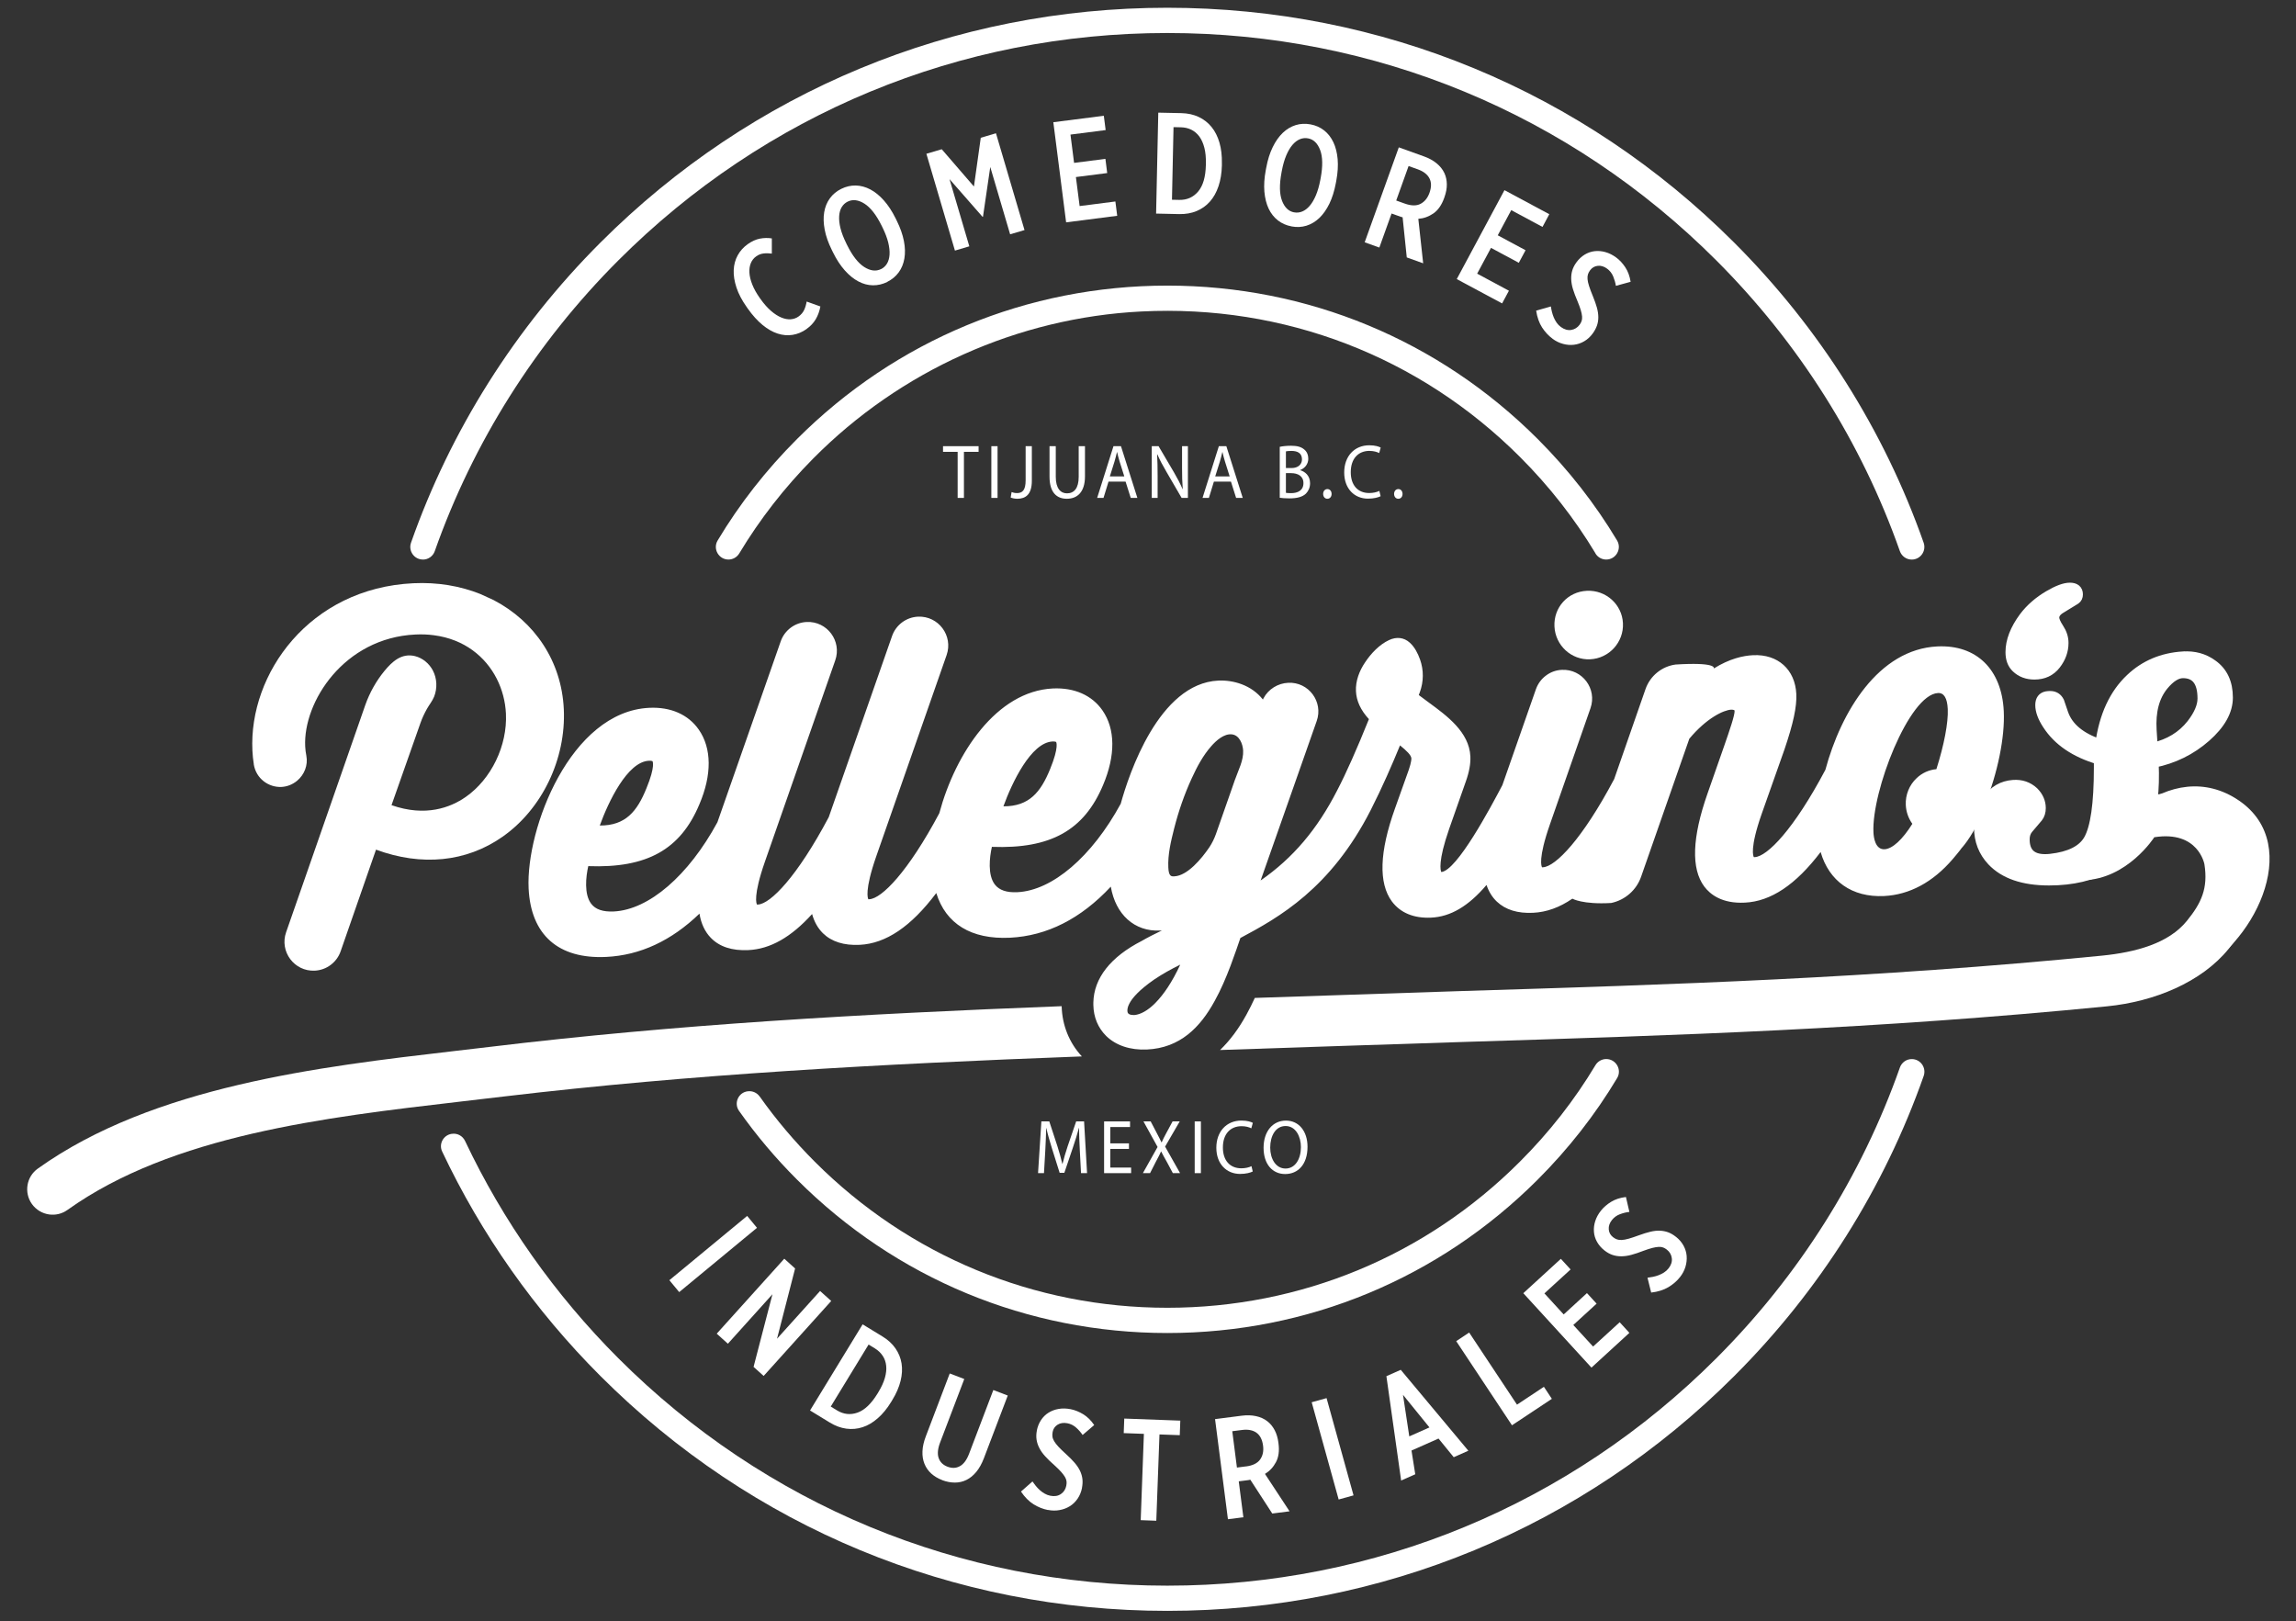 <svg width="592" height="418" viewBox="0 0 592 418" fill="none" xmlns="http://www.w3.org/2000/svg">
<rect x="0" y="0" width="592" height="418" fill="#333333" stroke="none"/>
<g clip-path="url(#clip0_1_3)">
<path d="M521.47 226.95C530.36 228.96 538.29 226.92 545.39 221.31C551.31 216.63 557.06 208.58 565.3 208.61C574.76 208.64 579.88 216.39 578.59 225.18C577.38 233.49 571.7 241.88 563.83 245.16C560.32 246.63 561.86 252.43 565.42 250.94C580.31 244.73 594.54 218.15 577.26 206.39C568.65 200.53 559.06 202.2 551.28 208.28C542.34 215.27 535.71 224.04 523.05 221.18C519.28 220.33 517.69 226.11 521.46 226.96" fill="white"/>
<path d="M130.04 282.7C178.21 276.99 226.76 274.34 278.95 272.38C275.72 268.92 273.87 264.37 273.74 259.46C273.74 259.46 273.74 259.45 273.74 259.43C222.24 261.42 174.19 264.14 126.32 269.92C123.29 270.28 120.17 270.64 117.01 271.01C82.48 275.03 39.5 280.05 9.77 301.29C6.81 303.38 6.13 307.49 8.23 310.44C9.33 311.97 10.96 312.89 12.68 313.13C14.29 313.35 15.96 312.99 17.4 311.96C44.37 292.69 83.76 288.1 118.53 284.05C120.92 283.77 123.27 283.5 125.59 283.22" fill="white"/>
<path d="M65.44 197.03C65.26 195.91 65.14 194.74 65.08 193.51C64.14 173.76 79.74 151.65 106.59 150.38C112.83 150.08 118.67 151.09 123.84 153.15L127.31 154.74C137.79 160.22 144.78 170.39 145.37 182.82C145.98 195.7 139.76 208.64 129.52 215.78C120.22 222.28 108.72 223.41 96.95 219.07L87.83 245.28C87.33 246.72 86.42 247.92 85.25 248.8C84.09 249.67 82.67 250.2 81.15 250.27C75.88 250.52 72.03 245.36 73.77 240.37L79.17 224.88L86.44 204.01L94.2 181.74C95.32 178.58 96.99 175.6 99.11 173.01C101.13 170.55 103.56 168.33 107 169.17C108.98 169.66 110.67 171.08 111.61 172.88C112.69 174.93 112.79 177.46 111.94 179.61C111.49 180.75 110.67 181.71 110.07 182.79C109.43 183.94 108.86 185.14 108.42 186.39L100.95 207.6C109.72 210.68 116.14 208.22 120.07 205.49C126.67 200.89 130.85 192.25 130.45 183.99C130.3 180.88 129.5 177.8 128.08 175C125.18 169.3 119.7 164.8 111.88 163.79C110.37 163.58 108.78 163.52 107.1 163.6C88.68 164.48 78.14 181 78.69 192.45C78.73 193.27 78.83 194.09 78.99 194.86C79.45 197.27 78.49 199.75 76.59 201.32C75.37 202.32 73.97 202.83 72.58 202.9C69.27 203.06 66.02 200.77 65.43 197.05" fill="white"/>
<path d="M400.8 161.52C401.03 166.42 405.16 170.22 410 169.99C414.9 169.76 418.7 165.58 418.46 160.68C418.23 155.84 414.06 152.09 409.16 152.33C404.24 152.56 400.57 156.6 400.8 161.52Z" fill="white"/>
<path d="M492.92 273.07C491.54 273.07 490.33 273.95 489.87 275.24C479.99 303.25 463.87 328.88 442.53 350.22C404.73 388.02 354.46 408.84 300.99 408.84C247.52 408.84 197.26 388.02 159.45 350.22C143.02 333.78 129.67 314.8 119.9 294.16C119.28 292.86 117.89 292.11 116.47 292.35C116.45 292.35 116.43 292.35 116.4 292.35C114.3 292.71 113.09 294.96 114 296.89C124.08 318.22 137.86 337.84 154.84 354.81C193.88 393.85 245.78 415.34 300.99 415.34C356.2 415.34 408.1 393.84 447.14 354.81C469.16 332.81 485.82 306.36 496 277.43C496.75 275.3 495.19 273.07 492.93 273.07" fill="white"/>
<path d="M195.87 282.72C195.19 281.76 194.05 281.23 192.88 281.37C192.86 281.37 192.83 281.37 192.81 281.37C190.39 281.65 189.14 284.43 190.55 286.42C194.98 292.7 199.97 298.62 205.51 304.15C231.01 329.65 264.92 343.7 300.99 343.7C337.06 343.7 370.98 329.65 396.48 304.15C404.44 296.19 411.3 287.43 416.96 277.97C418.26 275.81 416.67 273.06 414.15 273.06C413.01 273.06 411.96 273.66 411.37 274.64C405.97 283.64 399.46 291.96 391.87 299.54C367.6 323.82 335.33 337.19 300.98 337.19C266.63 337.19 234.37 323.81 210.1 299.55C204.84 294.28 200.08 288.66 195.87 282.7" fill="white"/>
<path d="M411.36 142.69C411.95 143.67 412.99 144.27 414.14 144.27C416.67 144.27 418.24 141.51 416.94 139.34C411.28 129.9 404.44 121.15 396.48 113.19C370.98 87.69 337.06 73.64 300.99 73.64C264.92 73.64 231.01 87.69 205.51 113.19C197.55 121.15 190.7 129.9 185.04 139.35C183.74 141.51 185.31 144.27 187.83 144.27C188.97 144.27 190.02 143.67 190.61 142.69C195.9 133.9 202.25 125.72 209.63 118.27C232.1 95.57 262.38 81.92 294.28 80.31C331.11 78.45 366.03 91.94 391.88 117.79C399.47 125.37 405.98 133.7 411.38 142.68" fill="white"/>
<path d="M109.05 144.28C110.43 144.28 111.65 143.4 112.1 142.11C121.97 114.11 138.11 88.47 159.44 67.13C197.25 29.33 247.52 8.51 300.98 8.51C354.44 8.51 404.72 29.33 442.52 67.13C463.85 88.46 479.99 114.09 489.86 142.1C490.32 143.4 491.54 144.28 492.92 144.28C495.18 144.28 496.74 142.05 495.99 139.92C485.81 111.01 469.15 84.56 447.13 62.54C408.09 23.5 356.2 2 300.98 2C245.76 2 193.87 23.5 154.83 62.53C132.81 84.55 116.15 111.01 105.98 139.92C105.23 142.04 106.79 144.27 109.04 144.27" fill="white"/>
<path d="M269.75 290.86H269.79C270.14 292.45 270.64 294.17 271.22 296.05L273.22 302.4H274.43L276.62 295.93C277.24 294.09 277.76 292.43 278.18 290.86H278.24C278.22 292.52 278.33 294.76 278.42 296.62L278.73 302.48H280.29L279.52 289.14H277.48L275.27 295.59C274.72 297.27 274.28 298.74 273.96 300.09H273.91C273.6 298.7 273.17 297.24 272.66 295.59L270.55 289.14H268.51L267.65 302.48H269.18L269.51 296.76C269.62 294.76 269.71 292.52 269.75 290.86Z" fill="white"/>
<path d="M291.37 290.59V289.14H284.68V302.48H291.65V301.04H286.28V296.23H291.09V294.8H286.28V290.59H291.37Z" fill="white"/>
<path d="M296.53 302.48L298.02 299.55C298.66 298.38 299.01 297.67 299.36 296.9H299.4C299.79 297.67 300.19 298.4 300.83 299.53L302.41 302.48H304.27L300.41 295.63L304.18 289.14H302.34L300.65 292.27C300.19 293.12 299.88 293.73 299.53 294.53H299.47C299.14 293.82 298.79 293.14 298.33 292.27L296.69 289.14H294.83L298.47 295.73L294.68 302.48H296.52H296.53Z" fill="white"/>
<path d="M309.64 289.14H308.04V302.48H309.64V289.14Z" fill="white"/>
<path d="M320.14 290.37C321.17 290.37 322.03 290.61 322.64 290.92L323.03 289.51C322.61 289.27 321.63 288.92 320.09 288.92C316.25 288.92 313.62 291.75 313.62 295.93C313.62 300.11 316.25 302.68 319.74 302.68C321.25 302.68 322.42 302.36 323.01 302.05L322.68 300.68C322.04 301.02 321.04 301.23 320.07 301.23C317.06 301.23 315.31 299.13 315.31 295.87C315.31 292.36 317.24 290.37 320.15 290.37" fill="white"/>
<path d="M337.13 295.68C337.13 291.72 334.94 288.93 331.56 288.93C328.18 288.93 325.8 291.7 325.8 295.94C325.8 300.18 328.1 302.71 331.37 302.71C334.64 302.71 337.13 300.28 337.13 295.68ZM327.51 295.89C327.51 292.96 328.84 290.33 331.48 290.33C334.12 290.33 335.43 293.1 335.43 295.75C335.43 298.78 334 301.29 331.46 301.29C328.92 301.29 327.51 298.74 327.51 295.89Z" fill="white"/>
<path d="M248.54 128.38V116.5H252.32V115.04H243.15V116.5H246.92V128.38H248.54Z" fill="white"/>
<path d="M257.21 115.04H255.61V128.38H257.21V115.04Z" fill="white"/>
<path d="M262.17 127.13C261.64 127.13 261.16 127.01 260.83 126.87L260.59 128.28C260.99 128.46 261.71 128.6 262.3 128.6C264.43 128.6 266.05 127.51 266.05 123.97V115.04H264.45V123.83C264.45 126.45 263.6 127.14 262.17 127.14" fill="white"/>
<path d="M270.61 115.04V122.9C270.61 127.04 272.52 128.6 275.06 128.6C277.74 128.6 279.75 126.92 279.75 122.82V115.04H278.13V122.94C278.13 125.89 276.95 127.2 275.11 127.2C273.46 127.2 272.22 125.93 272.22 122.94V115.04H270.6H270.61Z" fill="white"/>
<path d="M282.88 128.38H284.53L285.82 124.18H290.22L291.55 128.38H293.26L289.03 115.04H287.1L282.89 128.38H282.88ZM287.99 116.56H288.03C288.22 117.33 288.4 118.12 288.68 119L289.89 122.84H286.16L287.37 118.98C287.61 118.17 287.81 117.36 288 116.56" fill="white"/>
<path d="M300.73 121.61L304.67 128.38H306.29V115.04H304.78V120.62C304.78 122.7 304.82 124.32 304.96 126.1L304.92 126.12C304.33 124.75 303.61 123.35 302.69 121.78L298.72 115.03H296.97V128.37H298.48V122.67C298.48 120.46 298.44 118.85 298.35 117.17L298.41 117.15C299.03 118.6 299.86 120.12 300.73 121.6" fill="white"/>
<path d="M310.05 128.38H311.7L312.99 124.18H317.39L318.72 128.38H320.43L316.2 115.04H314.27L310.06 128.38H310.05ZM315.16 116.56H315.2C315.39 117.33 315.57 118.12 315.85 119L317.06 122.84H313.33L314.54 118.98C314.78 118.17 314.98 117.36 315.17 116.56" fill="white"/>
<path d="M337.32 118.26C337.32 117.21 336.93 116.42 336.29 115.9C335.52 115.23 334.49 114.93 332.89 114.93C331.77 114.93 330.66 115.05 329.97 115.21V128.34C330.5 128.42 331.35 128.5 332.45 128.5C334.47 128.5 335.87 128.11 336.74 127.25C337.36 126.6 337.79 125.73 337.79 124.58C337.79 122.6 336.41 121.55 335.23 121.24V121.2C336.54 120.69 337.33 119.56 337.33 118.27M336.08 124.56C336.08 126.5 334.55 127.15 332.9 127.15C332.33 127.15 331.87 127.13 331.56 127.07V121.99H332.88C334.63 121.99 336.08 122.74 336.08 124.56ZM333.01 120.68H331.56V116.38C331.82 116.32 332.24 116.26 332.98 116.26C334.6 116.26 335.7 116.87 335.7 118.44C335.7 119.73 334.71 120.68 333.01 120.68Z" fill="white"/>
<path d="M341.16 127.35C341.16 128.06 341.6 128.6 342.24 128.6C342.92 128.6 343.34 128.07 343.34 127.35C343.34 126.63 342.9 126.1 342.26 126.1C341.62 126.1 341.16 126.62 341.16 127.35Z" fill="white"/>
<path d="M353.11 116.26C354.14 116.26 355 116.5 355.61 116.81L356 115.4C355.58 115.16 354.6 114.81 353.06 114.81C349.22 114.81 346.59 117.64 346.59 121.82C346.59 126 349.22 128.57 352.71 128.57C354.22 128.57 355.39 128.25 355.98 127.94L355.65 126.57C355.01 126.91 354.01 127.12 353.04 127.12C350.02 127.12 348.28 125.02 348.28 121.75C348.28 118.25 350.21 116.25 353.12 116.25" fill="white"/>
<path d="M359.45 127.35C359.45 128.06 359.89 128.6 360.53 128.6C361.21 128.6 361.63 128.07 361.63 127.35C361.63 126.63 361.19 126.1 360.55 126.1C359.91 126.1 359.45 126.62 359.45 127.35Z" fill="white"/>
<path d="M207.96 84.84C206.83 85.64 205.62 86.14 204.36 86.34C203.09 86.54 201.81 86.43 200.51 86.01C199.21 85.59 197.91 84.85 196.61 83.78C195.31 82.71 194.04 81.31 192.81 79.57L192.51 79.14C191.3 77.42 190.42 75.76 189.89 74.14C189.36 72.53 189.12 71.03 189.18 69.63C189.24 68.24 189.58 66.97 190.21 65.83C190.83 64.69 191.7 63.73 192.81 62.94C193.86 62.2 194.9 61.73 195.93 61.53C196.96 61.33 197.99 61.31 199.01 61.47V65.39C198.29 65.29 197.59 65.27 196.9 65.35C196.21 65.43 195.57 65.67 194.99 66.09C194.36 66.53 193.9 67.11 193.6 67.83C193.3 68.54 193.18 69.37 193.23 70.3C193.28 71.23 193.53 72.26 193.97 73.37C194.41 74.49 195.07 75.66 195.94 76.89L196.05 77.04C196.97 78.34 197.89 79.38 198.81 80.17C199.73 80.96 200.62 81.53 201.48 81.88C202.34 82.23 203.14 82.38 203.89 82.32C204.64 82.26 205.3 82.03 205.89 81.61C206.54 81.15 207.01 80.6 207.32 79.96C207.63 79.32 207.85 78.58 207.99 77.75L211.53 79.02C211.3 80.24 210.9 81.34 210.33 82.31C209.75 83.28 208.97 84.11 207.98 84.81" fill="white"/>
<path d="M228.79 72.69C227.57 73.29 226.32 73.58 225.05 73.56C223.78 73.54 222.54 73.21 221.32 72.56C220.1 71.92 218.94 70.97 217.83 69.73C216.72 68.48 215.7 66.94 214.79 65.09L214.46 64.42C213.56 62.6 212.95 60.87 212.64 59.22C212.33 57.57 212.28 56.08 212.51 54.72C212.74 53.36 213.22 52.17 213.97 51.14C214.72 50.11 215.7 49.29 216.92 48.69C218.14 48.09 219.39 47.8 220.66 47.83C221.93 47.86 223.18 48.2 224.4 48.84C225.62 49.48 226.78 50.43 227.89 51.67C229 52.92 230.01 54.45 230.91 56.27L231.22 56.9C232.13 58.74 232.74 60.49 233.06 62.13C233.38 63.77 233.42 65.27 233.19 66.63C232.96 67.99 232.48 69.18 231.73 70.21C230.98 71.24 230 72.06 228.78 72.67M227.16 69.39C227.81 69.07 228.32 68.6 228.7 67.97C229.08 67.34 229.3 66.57 229.36 65.65C229.42 64.74 229.3 63.69 229.02 62.52C228.73 61.35 228.24 60.06 227.55 58.66L227.34 58.23C225.96 55.43 224.48 53.53 222.9 52.52C221.33 51.52 219.88 51.34 218.57 51.98C217.93 52.3 217.41 52.77 217.03 53.4C216.65 54.03 216.43 54.8 216.37 55.72C216.31 56.63 216.42 57.68 216.71 58.85C217 60.02 217.49 61.3 218.18 62.7L218.39 63.13C219.77 65.93 221.25 67.83 222.83 68.84C224.4 69.84 225.85 70.02 227.16 69.38" fill="white"/>
<path d="M238.86 39.65L242.82 38.48L251.12 48.09L252.88 35.52L256.8 34.36L264.16 59.32L260.45 60.41L255.33 43.05L253.45 55.89L253.35 55.92L244.82 46.18L249.93 63.51L246.22 64.61L238.86 39.65Z" fill="white"/>
<path d="M271.59 31.51L284.61 29.85L285.08 33.54L276.01 34.7L276.94 42L285.02 40.96L285.48 44.62L277.41 45.65L278.37 53.13L287.59 51.95L288.06 55.64L274.89 57.33L271.59 31.51Z" fill="white"/>
<path d="M298.64 29.04L304.62 29.17C306.26 29.21 307.73 29.53 309.04 30.14C310.35 30.75 311.46 31.61 312.37 32.72C313.28 33.83 313.96 35.18 314.42 36.76C314.88 38.34 315.09 40.13 315.05 42.11V42.67C315 44.65 314.71 46.43 314.18 48.01C313.65 49.59 312.91 50.91 311.96 51.98C311.01 53.05 309.86 53.86 308.53 54.42C307.19 54.97 305.71 55.23 304.07 55.2L298.09 55.07L298.65 29.05L298.64 29.04ZM302.58 32.77L302.18 51.5L304.07 51.54C306.05 51.58 307.67 50.86 308.93 49.38C310.19 47.9 310.85 45.62 310.92 42.54V42.13C310.96 40.59 310.83 39.25 310.53 38.09C310.23 36.93 309.8 35.97 309.24 35.2C308.67 34.43 307.99 33.85 307.18 33.45C306.37 33.05 305.47 32.84 304.48 32.82L302.58 32.78V32.77Z" fill="white"/>
<path d="M333.01 58.37C331.67 58.12 330.5 57.61 329.5 56.83C328.5 56.05 327.7 55.04 327.11 53.8C326.52 52.56 326.16 51.1 326.01 49.44C325.87 47.77 325.98 45.93 326.36 43.91L326.5 43.18C326.87 41.18 327.42 39.43 328.16 37.93C328.89 36.43 329.76 35.2 330.75 34.25C331.75 33.3 332.85 32.64 334.07 32.26C335.29 31.88 336.57 31.82 337.91 32.07C339.25 32.32 340.42 32.84 341.42 33.63C342.42 34.42 343.21 35.44 343.8 36.68C344.39 37.92 344.75 39.38 344.9 41.04C345.04 42.7 344.93 44.54 344.56 46.53L344.43 47.23C344.05 49.25 343.5 51.01 342.77 52.52C342.04 54.02 341.17 55.25 340.18 56.2C339.18 57.15 338.08 57.81 336.86 58.19C335.64 58.57 334.36 58.63 333.02 58.38M333.69 54.75C334.4 54.88 335.09 54.81 335.77 54.53C336.45 54.25 337.09 53.77 337.69 53.07C338.29 52.37 338.82 51.47 339.29 50.36C339.76 49.25 340.14 47.93 340.43 46.39L340.52 45.92C341.09 42.85 341.05 40.44 340.39 38.69C339.73 36.94 338.69 35.93 337.25 35.67C336.54 35.54 335.85 35.61 335.17 35.89C334.49 36.17 333.85 36.65 333.25 37.35C332.65 38.05 332.12 38.95 331.65 40.06C331.18 41.17 330.8 42.49 330.51 44.03L330.42 44.51C329.85 47.58 329.89 49.99 330.55 51.74C331.21 53.49 332.26 54.5 333.69 54.76" fill="white"/>
<path d="M360.66 37.99L367.17 40.33C368.43 40.78 369.51 41.37 370.4 42.1C371.3 42.83 371.97 43.67 372.42 44.62C372.82 45.48 373.03 46.43 373.05 47.49C373.07 48.55 372.86 49.67 372.43 50.86L372.37 51.04C371.72 52.86 370.79 54.19 369.6 55.02C368.4 55.85 367.11 56.32 365.7 56.42L366.95 67.89L362.72 66.37L361.65 56.03C361.53 56.01 361.37 55.97 361.18 55.9L358.8 55.05L355.65 63.83L351.87 62.47L360.67 37.98L360.66 37.99ZM362.21 52.49C363.87 53.09 365.22 53.11 366.27 52.56C367.32 52.01 368.09 51.07 368.57 49.74C369.1 48.27 369.1 47.02 368.57 45.99C368.04 44.97 367.04 44.19 365.57 43.66L363.19 42.81L360 51.7L362.2 52.49H362.21Z" fill="white"/>
<path d="M387.91 49.03L399.47 55.23L397.72 58.51L389.66 54.18L386.18 60.67L393.35 64.52L391.61 67.76L384.44 63.91L380.87 70.56L389.06 74.96L387.3 78.23L375.61 71.96L387.91 49.03Z" fill="white"/>
<path d="M400.32 87.34C399.28 86.58 398.38 85.61 397.62 84.45C396.86 83.28 396.35 81.83 396.08 80.1L399.87 79.01C399.94 79.46 400.03 79.93 400.15 80.41C400.27 80.9 400.43 81.37 400.62 81.84C400.82 82.3 401.06 82.76 401.36 83.19C401.66 83.62 402.03 84 402.47 84.32C403.35 84.96 404.24 85.21 405.13 85.07C406.02 84.92 406.74 84.47 407.3 83.71L407.32 83.68C407.52 83.4 407.69 83.1 407.8 82.77C407.92 82.44 407.96 82.05 407.92 81.59C407.88 81.13 407.78 80.59 407.59 79.97C407.4 79.34 407.13 78.59 406.76 77.7C406.27 76.57 405.88 75.54 405.59 74.61C405.3 73.68 405.15 72.81 405.12 72.01C405.09 71.21 405.18 70.45 405.39 69.75C405.6 69.04 405.95 68.35 406.45 67.67L406.49 67.61C407.09 66.79 407.79 66.14 408.59 65.65C409.39 65.16 410.25 64.87 411.15 64.76C412.06 64.66 412.98 64.73 413.93 65C414.87 65.26 415.8 65.72 416.7 66.38C417.58 67.02 418.37 67.87 419.06 68.91C419.75 69.95 420.21 71.2 420.44 72.66L416.64 73.7C416.52 72.9 416.28 72.1 415.95 71.28C415.61 70.46 415.08 69.79 414.36 69.26C413.58 68.69 412.78 68.45 411.96 68.54C411.14 68.63 410.48 69.02 409.98 69.7L409.96 69.73C409.73 70.05 409.55 70.38 409.44 70.73C409.33 71.08 409.29 71.49 409.33 71.98C409.37 72.47 409.5 73.07 409.73 73.77C409.95 74.47 410.28 75.33 410.7 76.35C411.15 77.45 411.5 78.44 411.75 79.33C411.99 80.22 412.11 81.04 412.11 81.8C412.11 82.56 411.99 83.28 411.76 83.94C411.53 84.6 411.18 85.27 410.7 85.93L410.66 85.99C410.05 86.83 409.32 87.5 408.48 87.99C407.64 88.48 406.76 88.78 405.84 88.89C404.92 89 403.98 88.93 403.03 88.67C402.08 88.42 401.17 87.98 400.31 87.35" fill="white"/>
<path d="M192.647 313.507L172.59 330.082L175.125 333.15L195.183 316.575L192.647 313.507Z" fill="white"/>
<path d="M202.22 324.54L205.01 327.06L200.35 345.17L211.45 332.86L214.32 335.44L196.9 354.77L194.3 352.43L199.17 333.7L187.68 346.46L184.8 343.87L202.22 324.54Z" fill="white"/>
<path d="M222.43 341.47L227.54 344.59C228.94 345.44 230.05 346.46 230.88 347.65C231.71 348.84 232.23 350.14 232.46 351.55C232.68 352.96 232.6 354.47 232.2 356.07C231.8 357.67 231.09 359.32 230.05 361.01L229.76 361.49C228.73 363.18 227.58 364.58 226.33 365.67C225.08 366.77 223.78 367.54 222.41 367.98C221.05 368.43 219.65 368.55 218.22 368.36C216.79 368.17 215.37 367.64 213.97 366.79L208.86 363.67L222.42 341.46L222.43 341.47ZM223.96 346.67L214.2 362.66L215.82 363.65C217.51 364.68 219.28 364.87 221.11 364.22C222.94 363.57 224.66 361.93 226.26 359.31L226.47 358.96C227.27 357.65 227.83 356.42 228.16 355.27C228.48 354.12 228.6 353.07 228.49 352.12C228.39 351.17 228.09 350.32 227.59 349.57C227.09 348.82 226.42 348.18 225.58 347.66L223.96 346.67Z" fill="white"/>
<path d="M242.96 381.63C241.85 381.21 240.9 380.64 240.12 379.94C239.34 379.23 238.76 378.4 238.37 377.44C237.98 376.48 237.8 375.41 237.85 374.22C237.89 373.03 238.18 371.73 238.72 370.32L244.88 354.13L248.63 355.56L242.4 371.92C241.78 373.54 241.66 374.88 242.02 375.93C242.39 376.99 243.15 377.73 244.31 378.17C245.47 378.61 246.53 378.57 247.5 378.03C248.47 377.5 249.27 376.42 249.88 374.8L256.12 358.4L259.84 359.82L253.69 375.98C253.15 377.39 252.5 378.56 251.74 379.49C250.97 380.42 250.13 381.11 249.2 381.57C248.27 382.03 247.28 382.26 246.21 382.26C245.15 382.26 244.06 382.06 242.95 381.64" fill="white"/>
<path d="M270.17 389.33C268.9 389.08 267.68 388.59 266.5 387.86C265.32 387.13 264.23 386.03 263.25 384.58L266.21 381.97C266.47 382.35 266.75 382.73 267.07 383.12C267.39 383.51 267.73 383.87 268.11 384.21C268.49 384.55 268.9 384.85 269.36 385.11C269.81 385.37 270.31 385.56 270.84 385.66C271.91 385.87 272.82 385.72 273.56 385.2C274.3 384.69 274.76 383.97 274.94 383.04V383C275.01 382.66 275.03 382.32 275 381.97C274.96 381.62 274.84 381.25 274.61 380.85C274.38 380.45 274.05 380.01 273.62 379.52C273.18 379.03 272.61 378.47 271.9 377.82C270.97 377.01 270.18 376.24 269.52 375.52C268.86 374.8 268.35 374.08 267.99 373.37C267.62 372.66 267.38 371.94 267.27 371.21C267.16 370.48 267.18 369.7 267.34 368.88V368.81C267.55 367.81 267.9 366.92 268.42 366.14C268.94 365.36 269.58 364.72 270.36 364.24C271.13 363.76 272 363.43 272.97 363.27C273.93 363.1 274.97 363.13 276.06 363.34C277.13 363.55 278.2 363.98 279.28 364.63C280.35 365.28 281.3 366.21 282.13 367.43L279.14 369.99C278.69 369.32 278.14 368.69 277.48 368.1C276.82 367.51 276.06 367.12 275.18 366.96C274.23 366.78 273.4 366.9 272.7 367.33C272 367.76 271.57 368.39 271.41 369.22V369.26C271.33 369.65 271.31 370.03 271.36 370.39C271.4 370.75 271.55 371.15 271.79 371.57C272.04 372 272.41 372.48 272.91 373.02C273.41 373.56 274.07 374.2 274.89 374.94C275.77 375.74 276.51 376.49 277.11 377.19C277.71 377.89 278.16 378.58 278.49 379.27C278.81 379.96 279.01 380.66 279.09 381.35C279.17 382.05 279.13 382.8 278.98 383.6V383.67C278.77 384.69 278.4 385.6 277.85 386.41C277.3 387.21 276.64 387.86 275.85 388.35C275.06 388.84 274.18 389.18 273.21 389.35C272.24 389.53 271.23 389.52 270.19 389.31" fill="white"/>
<path d="M294.94 369.7L289.74 369.51L289.88 365.76L304.33 366.29L304.19 370.04L298.96 369.85L298.14 392.1L294.12 391.95L294.94 369.7Z" fill="white"/>
<path d="M313.29 365.9L320.15 365.02C321.48 364.85 322.71 364.88 323.84 365.13C324.97 365.37 325.95 365.81 326.78 366.46C327.53 367.04 328.15 367.79 328.65 368.73C329.15 369.67 329.47 370.76 329.63 372.01L329.65 372.19C329.9 374.11 329.68 375.71 328.99 377C328.31 378.29 327.36 379.3 326.16 380.03L332.5 389.67L328.04 390.24L322.38 381.52C322.26 381.56 322.1 381.59 321.91 381.62L319.4 381.94L320.59 391.2L316.61 391.71L313.29 365.9ZM321.26 378.1C323 377.88 324.22 377.28 324.91 376.31C325.6 375.34 325.85 374.16 325.67 372.75C325.47 371.2 324.9 370.08 323.97 369.41C323.04 368.74 321.79 368.5 320.24 368.7L317.73 369.02L318.93 378.39L321.25 378.09L321.26 378.1Z" fill="white"/>
<path d="M342.041 360.486L338.206 361.549L345.16 386.623L348.995 385.559L342.041 360.486Z" fill="white"/>
<path d="M357.47 354.83L361.17 353.19L378.6 374.05L374.83 375.72L370.91 370.91L363.94 374L364.91 380.12L361.27 381.73L357.47 354.83ZM368.57 368.04L361.75 359.64L363.37 370.35L368.57 368.04Z" fill="white"/>
<path d="M375.47 345.8L378.81 343.58L391.14 362.17L398.08 357.57L400.13 360.67L389.85 367.49L375.47 345.8Z" fill="white"/>
<path d="M392.77 333.43L402.45 324.57L404.96 327.31L398.21 333.48L403.18 338.91L409.18 333.41L411.67 336.13L405.66 341.63L410.76 347.19L417.62 340.92L420.12 343.66L410.34 352.62L392.77 333.43Z" fill="white"/>
<path d="M433.14 329.32C432.34 330.33 431.34 331.19 430.14 331.9C428.94 332.61 427.47 333.07 425.74 333.27L424.79 329.44C425.24 329.39 425.71 329.31 426.21 329.21C426.71 329.11 427.18 328.97 427.66 328.79C428.13 328.61 428.59 328.38 429.04 328.1C429.48 327.82 429.87 327.47 430.21 327.04C430.89 326.19 431.17 325.31 431.06 324.42C430.95 323.52 430.52 322.78 429.78 322.2L429.75 322.18C429.48 321.96 429.18 321.79 428.86 321.66C428.54 321.53 428.15 321.47 427.69 321.49C427.23 321.51 426.69 321.6 426.05 321.76C425.42 321.92 424.65 322.17 423.75 322.5C422.6 322.95 421.56 323.3 420.62 323.55C419.68 323.8 418.81 323.92 418 323.92C417.2 323.92 416.45 323.8 415.75 323.56C415.05 323.32 414.37 322.94 413.71 322.42L413.65 322.37C412.85 321.74 412.23 321.01 411.77 320.19C411.31 319.37 411.05 318.51 410.98 317.59C410.91 316.68 411.02 315.76 411.32 314.83C411.62 313.9 412.11 312.99 412.81 312.12C413.49 311.27 414.36 310.51 415.43 309.86C416.5 309.21 417.77 308.8 419.23 308.63L420.12 312.47C419.32 312.56 418.5 312.76 417.68 313.07C416.85 313.38 416.16 313.88 415.61 314.58C415.01 315.34 414.74 316.13 414.8 316.95C414.86 317.77 415.22 318.45 415.88 318.97L415.91 318.99C416.22 319.24 416.55 319.42 416.89 319.55C417.23 319.68 417.65 319.73 418.14 319.71C418.63 319.69 419.23 319.58 419.94 319.38C420.65 319.18 421.52 318.89 422.55 318.51C423.67 318.1 424.67 317.79 425.56 317.58C426.45 317.37 427.28 317.28 428.04 317.32C428.8 317.36 429.51 317.5 430.17 317.75C430.82 318 431.47 318.38 432.11 318.89L432.17 318.93C432.99 319.58 433.62 320.33 434.09 321.18C434.55 322.04 434.82 322.93 434.89 323.85C434.96 324.78 434.85 325.71 434.57 326.65C434.28 327.59 433.81 328.48 433.15 329.31" fill="white"/>
<path d="M519.95 172.11C518.96 171.18 518.47 169.86 518.47 168.16C518.47 165.31 519.62 162.31 521.93 159.19C523.58 156.99 525.72 155.13 528.35 153.59C530.6 152.27 532.39 151.61 533.7 151.61C535.01 151.61 535.68 152.16 535.68 153.26C535.68 153.81 535.49 154.22 535.1 154.49C534.44 154.88 533.09 155.7 531.07 156.96C530.08 157.62 529.59 158.39 529.59 159.26C529.59 159.92 529.99 160.85 530.78 162.06C531.58 163.27 531.97 164.5 531.97 165.77C531.97 167.75 531.31 169.59 529.99 171.29C528.67 172.99 526.86 173.84 524.56 173.84C522.69 173.84 521.15 173.26 519.95 172.11Z" fill="white"/>
<path d="M519.95 172.11C518.96 171.18 518.47 169.86 518.47 168.16C518.47 165.31 519.62 162.31 521.93 159.19C523.58 156.99 525.72 155.13 528.35 153.59C530.6 152.27 532.39 151.61 533.7 151.61C535.01 151.61 535.68 152.16 535.68 153.26C535.68 153.81 535.49 154.22 535.1 154.49C534.44 154.88 533.09 155.7 531.07 156.96C530.08 157.62 529.59 158.39 529.59 159.26C529.59 159.92 529.99 160.85 530.78 162.06C531.58 163.27 531.97 164.5 531.97 165.77C531.97 167.75 531.31 169.59 529.99 171.29C528.67 172.99 526.86 173.84 524.56 173.84C522.69 173.84 521.15 173.26 519.95 172.11Z" stroke="white" stroke-width="2.75" stroke-miterlimit="10"/>
<path d="M562.87 169.22C565.75 169.02 568.28 169.72 570.46 171.3C573.14 173.19 574.48 176.04 574.48 179.86C574.48 183.34 572.57 186.75 568.75 190.1C564.93 193.45 560.46 195.65 555.35 196.69C555.65 203.84 555 209.1 553.41 212.47C548.79 222.2 540.43 227.06 528.32 227.06C521.67 227.06 516.76 225.37 513.58 222C511.35 219.62 510.23 216.74 510.23 213.36C510.23 210.63 510.97 208.22 512.46 206.14C514.1 203.81 516.31 202.54 519.09 202.34C521.17 202.19 522.93 202.79 524.38 204.13C525.62 205.37 526.24 206.79 526.24 208.37C526.24 209.31 525.99 210.11 525.5 210.75C524.65 211.74 523.81 212.74 522.97 213.73C522.37 214.47 522.08 215.37 522.08 216.41C522.08 219.78 523.82 221.47 527.29 221.47C527.74 221.47 528.21 221.45 528.7 221.39C533.61 220.84 536.86 219.23 538.45 216.55C540.24 213.47 541.13 207.27 541.13 197.94V195.86C535.03 194.07 530.61 191.07 527.88 186.85C526.64 184.96 526.02 183.28 526.02 181.79C526.02 180.45 526.59 179.68 527.73 179.48C528.03 179.43 528.33 179.41 528.62 179.41C529.71 179.41 530.51 179.91 531 180.9C531.35 181.89 531.69 182.91 532.04 183.95C533.28 187.52 536.43 190.15 541.49 191.84C542.48 184.55 545.09 178.91 549.31 174.94C552.98 171.46 557.5 169.55 562.86 169.21M555.12 192.74C559.29 191.8 562.59 189.79 565.02 186.71C566.91 184.28 567.85 182.07 567.85 180.09C567.85 175.77 566.19 173.61 562.86 173.61C561.27 173.61 559.61 174.65 557.87 176.74C555.54 179.57 554.52 183.42 554.82 188.28C555.02 191.41 555.12 192.9 555.12 192.75" fill="white"/>
<path d="M562.87 169.22C565.75 169.02 568.28 169.72 570.46 171.3C573.14 173.19 574.48 176.04 574.48 179.86C574.48 183.34 572.57 186.75 568.75 190.1C564.93 193.45 560.46 195.65 555.35 196.69C555.65 203.84 555 209.1 553.41 212.47C548.79 222.2 540.43 227.06 528.32 227.06C521.67 227.06 516.76 225.37 513.58 222C511.35 219.62 510.23 216.74 510.23 213.36C510.23 210.63 510.97 208.22 512.46 206.14C514.1 203.81 516.31 202.54 519.09 202.34C521.17 202.19 522.93 202.79 524.38 204.13C525.62 205.37 526.24 206.79 526.24 208.37C526.24 209.31 525.99 210.11 525.5 210.75C524.65 211.74 523.81 212.74 522.97 213.73C522.37 214.47 522.08 215.37 522.08 216.41C522.08 219.78 523.82 221.47 527.29 221.47C527.74 221.47 528.21 221.45 528.7 221.39C533.61 220.84 536.86 219.23 538.45 216.55C540.24 213.47 541.13 207.27 541.13 197.94V195.86C535.03 194.07 530.61 191.07 527.88 186.85C526.64 184.96 526.02 183.28 526.02 181.79C526.02 180.45 526.59 179.68 527.73 179.48C528.03 179.43 528.33 179.41 528.62 179.41C529.71 179.41 530.51 179.91 531 180.9C531.35 181.89 531.69 182.91 532.04 183.95C533.28 187.52 536.43 190.15 541.49 191.84C542.48 184.55 545.09 178.91 549.31 174.94C552.98 171.46 557.5 169.55 562.86 169.21L562.87 169.22ZM555.12 192.74C559.29 191.8 562.59 189.79 565.02 186.71C566.91 184.28 567.85 182.07 567.85 180.09C567.85 175.77 566.19 173.61 562.86 173.61C561.27 173.61 559.61 174.65 557.87 176.74C555.54 179.57 554.52 183.42 554.82 188.28C555.02 191.41 555.12 192.9 555.12 192.75V192.74Z" stroke="white" stroke-width="2.49" stroke-miterlimit="10"/>
<path d="M505.92 218.52C507.56 216.6 509.93 213.11 512.01 207.36C511.93 207.39 511.85 207.42 511.78 207.47C515.05 199.41 516.98 190.06 516.65 183.36C516.14 172.58 509.59 166.19 499.55 166.67C484.35 167.39 474.69 183.53 470.66 198.48C462.53 213.84 455.65 220.86 452.44 221C452.3 221.01 452.24 221 452.21 221C452.09 220.8 451.09 218.84 454.21 209.91L460.09 193.28C462.38 186.54 463.31 182.24 463.16 178.94C462.86 172.63 458.4 168.63 452.04 168.93C449.47 169.05 445.95 169.82 441.89 172.36C441.98 172.16 442.32 170.7 432.04 171.34C428.49 171.81 425.47 174.26 424.28 177.67L416.2 200.87C408 216.35 401.08 223.44 397.85 223.61C397.7 223.61 397.6 223.61 397.6 223.61C397.46 223.41 396.52 221.46 399.64 212.53L410.09 182.6C411.84 177.61 407.99 172.45 402.7 172.71C401.18 172.78 399.77 173.3 398.62 174.18C397.46 175.03 396.55 176.24 396.03 177.68L387.37 202.44C384.4 208.08 375.68 224.48 371.62 224.84C371.43 224.43 370.72 222.15 373.64 213.75L377.96 201.46C378.82 199.05 379.21 196.88 379.12 195.03C378.83 188.76 373.08 184.56 368.48 181.19C367.53 180.5 366.63 179.84 365.82 179.21L366.09 178.48C367.09 175.76 367.12 172.76 366.14 170.03C365.58 168.47 364.78 166.87 363.53 165.73C361.99 164.31 360.04 164.15 358.16 165.03C355.64 166.2 353.5 168.49 351.98 170.77C350.5 172.95 349.49 175.56 349.62 178.23C349.74 180.73 350.83 183.09 352.96 185.42C349.89 193.06 347.08 199.38 344.79 203.77C339.65 213.81 333.44 221.18 325.04 227.02L333.01 204.37L339.5 185.9C341.25 180.94 337.41 175.78 332.15 176.05C329.5 176.16 327.01 177.71 325.8 180.02C325.78 180.04 325.78 180.05 325.76 180.07C325.76 180.07 325.65 180.4 325.62 180.36C322.65 176.59 317.95 175.3 314.13 175.48C298.8 176.2 291.07 199.63 288.97 207.23C281.54 220.88 271.35 229.61 262.32 230.04C259.54 230.17 257.64 229.52 256.51 228.06C254.63 225.6 255.13 221.08 255.75 218.35C270.9 218.91 279.51 214.08 284.41 202.43C287.65 194.81 287.6 187.96 284.25 183.15C281.54 179.25 277 177.26 271.48 177.51C257 178.2 246.37 194.12 242.19 209.68C234.14 224.79 227.33 231.71 224.15 231.85C224 231.86 223.92 231.85 223.9 231.87C223.78 231.67 222.83 229.7 225.94 220.77L244.08 168.89C245.81 163.91 241.96 158.75 236.69 159C235.17 159.07 233.76 159.6 232.59 160.47C231.43 161.34 230.51 162.55 230.01 163.99L213.68 210.7C205.53 226.06 198.64 233.07 195.44 233.22C195.29 233.23 195.21 233.22 195.19 233.24C195.05 233.04 194.12 231.07 197.23 222.16L215.36 170.26C217.1 165.28 213.26 160.12 207.98 160.37C206.46 160.44 205.05 160.97 203.88 161.84C202.71 162.72 201.8 163.92 201.3 165.36L184.98 212C177.53 225.76 167.31 234.58 158.24 235.01C155.44 235.13 153.56 234.49 152.44 233.03C150.56 230.57 151.06 226.05 151.68 223.32C166.81 223.88 175.44 219.05 180.32 207.4C183.58 199.78 183.52 192.93 180.18 188.13C177.46 184.22 172.93 182.24 167.41 182.5C147.11 183.46 135.56 213.62 136.3 229.07C136.87 241.05 143.97 247.32 156.3 246.73C165.06 246.31 173.12 242.55 180.35 235.57C180.77 238.15 181.76 240.24 183.28 241.81C185.51 244.11 188.76 245.17 192.95 244.97C198.59 244.71 203.98 241.65 209.39 235.67C209.94 237.67 210.87 239.32 212.18 240.62C214.41 242.8 217.6 243.81 221.66 243.61C228.42 243.29 234.91 238.9 241.41 230.26C243.86 238.19 250.42 242.25 260.37 241.78C269.95 241.32 278.7 236.88 286.41 228.61C287.63 235.77 292.5 240.24 299.09 239.93C299.26 239.93 299.43 239.89 299.59 239.9C297.74 240.8 295.89 241.72 294.41 242.59C286.35 246.71 282.04 252.21 281.91 258.48C281.91 258.7 281.91 258.91 281.91 259.13C281.97 262.29 283.13 265.05 285.23 267.12C287.74 269.57 291.46 270.8 295.73 270.6C304.22 270.21 309.44 264.96 313.21 258.05C314.78 255.23 316.09 252.14 317.29 248.99C318.4 246.01 319.37 243.2 319.82 241.85C329.77 236.55 343.1 229.09 353.41 208.9C356.4 203.02 358.96 197.11 360.98 192.19C362.66 193.55 363.88 194.71 363.91 195.56C363.91 195.64 363.93 196.46 363.24 198.48L359.68 208.46C355.67 219.65 355.4 227.7 358.89 232.43C361.08 235.37 364.56 236.81 369 236.6C374 236.37 378.62 233.66 383.28 228.18C383.87 229.9 384.76 231.35 385.96 232.48C388.2 234.58 391.33 235.55 395.32 235.35C398.76 235.18 402.1 233.99 405.42 231.71C405.42 231.71 408.07 233.26 415.44 232.82C418.99 232.07 421.95 229.52 423.16 226L435.57 190.48C440 185.15 444.42 183.08 446.34 182.98C446.94 182.96 447.22 183.12 447.25 183.21C447.32 184.39 445.97 188.27 444.55 192.36L440.26 204.62C436.29 215.92 436 223.98 439.43 228.58C440.97 230.63 444.02 233.03 449.89 232.73C456.58 232.42 463.01 228.14 469.43 219.68C471.59 227.17 477.51 231.42 485.78 231.03C492.35 230.71 498.38 227.45 503.46 221.54C503.46 221.54 505.44 219.22 505.88 218.53M271.38 191.18C272.1 191.15 272.31 191.31 272.31 191.31C272.31 191.31 273.14 192.5 270.76 198.3C268.35 204.2 265.4 207.93 258.72 207.9C260.9 201.87 265.82 191.45 271.38 191.18ZM167.31 196.15C168.03 196.12 168.22 196.26 168.24 196.26C168.24 196.26 169.07 197.45 166.67 203.27C164.28 209.17 161.32 212.89 154.65 212.85C156.83 206.82 161.74 196.4 167.31 196.15ZM297.95 258.55C295.94 260.59 294.05 261.57 292.52 261.71C290.74 261.78 290.71 261 290.69 260.66C290.67 260.23 290.75 259.61 291.18 258.79C291.91 257.35 293.67 255.28 297.62 252.54C299.81 251.07 302.02 249.85 304.31 248.73C302.2 253.28 300 256.47 297.94 258.55M318.47 200.9C317.98 202.31 317.48 203.73 316.99 205.14L313.51 215.06C313.08 216.26 312.52 217.39 311.83 218.44C309.81 221.42 306.17 225.79 302.8 225.95C302.02 225.99 301.35 226.01 301.24 223.69C301.08 220.32 301.92 216.86 302.74 213.62C303.87 209.17 305.37 204.82 307.29 200.65C308.62 197.74 310.17 194.82 312.3 192.4C313.54 190.98 315.61 189.08 317.68 189.35C319.58 189.6 320.43 191.82 320.53 193.51C320.65 196.11 319.31 198.51 318.48 200.9M499.28 198.32C497.38 198.49 495.58 199.3 494.19 200.63C492.29 202.4 491.27 204.93 491.39 207.55C491.47 209.33 492.07 211.01 493.08 212.41C490.56 216.45 487.94 218.87 485.91 218.97C483.52 219.08 483.11 215.96 483.05 214.61C482.54 204.17 492.21 179.05 499.69 178.69C501.23 178.6 502.08 180 502.21 182.83C502.37 186.3 501.25 192.13 499.28 198.31" fill="white"/>
<path d="M581.42 221.47C583.07 231.07 580.6 237.31 574.63 244.65C567.65 253.24 555.5 258.26 543.24 259.47C483.5 265.36 432.11 266.95 377.71 268.64C368.26 268.92 324.55 270.4 314.96 270.72C314.83 270.72 314.71 270.73 314.58 270.73C317.14 268.27 319.41 265.22 321.39 261.59C322.18 260.16 322.9 258.7 323.54 257.3C330.1 257.08 370.83 255.72 377.32 255.51C431.49 253.84 482.66 252.25 541.97 246.4C550.66 245.53 559.14 243.26 563.85 237.45C567.62 232.82 569.36 229.03 568.39 222.85C568.39 222.85 566.85 214.07 555.46 215.87C555.46 215.87 548.57 226.66 537.17 226.96L536.87 221.56C536.87 221.56 558.15 209.27 555.16 205.07C555.16 205.07 577.64 199.37 581.44 221.46" fill="white"/>
</g>
<defs>
<clipPath id="clip0_1_3">
<rect width="578.19" height="413.35" fill="white" transform="translate(7 2)"/>
</clipPath>
</defs>
</svg>
